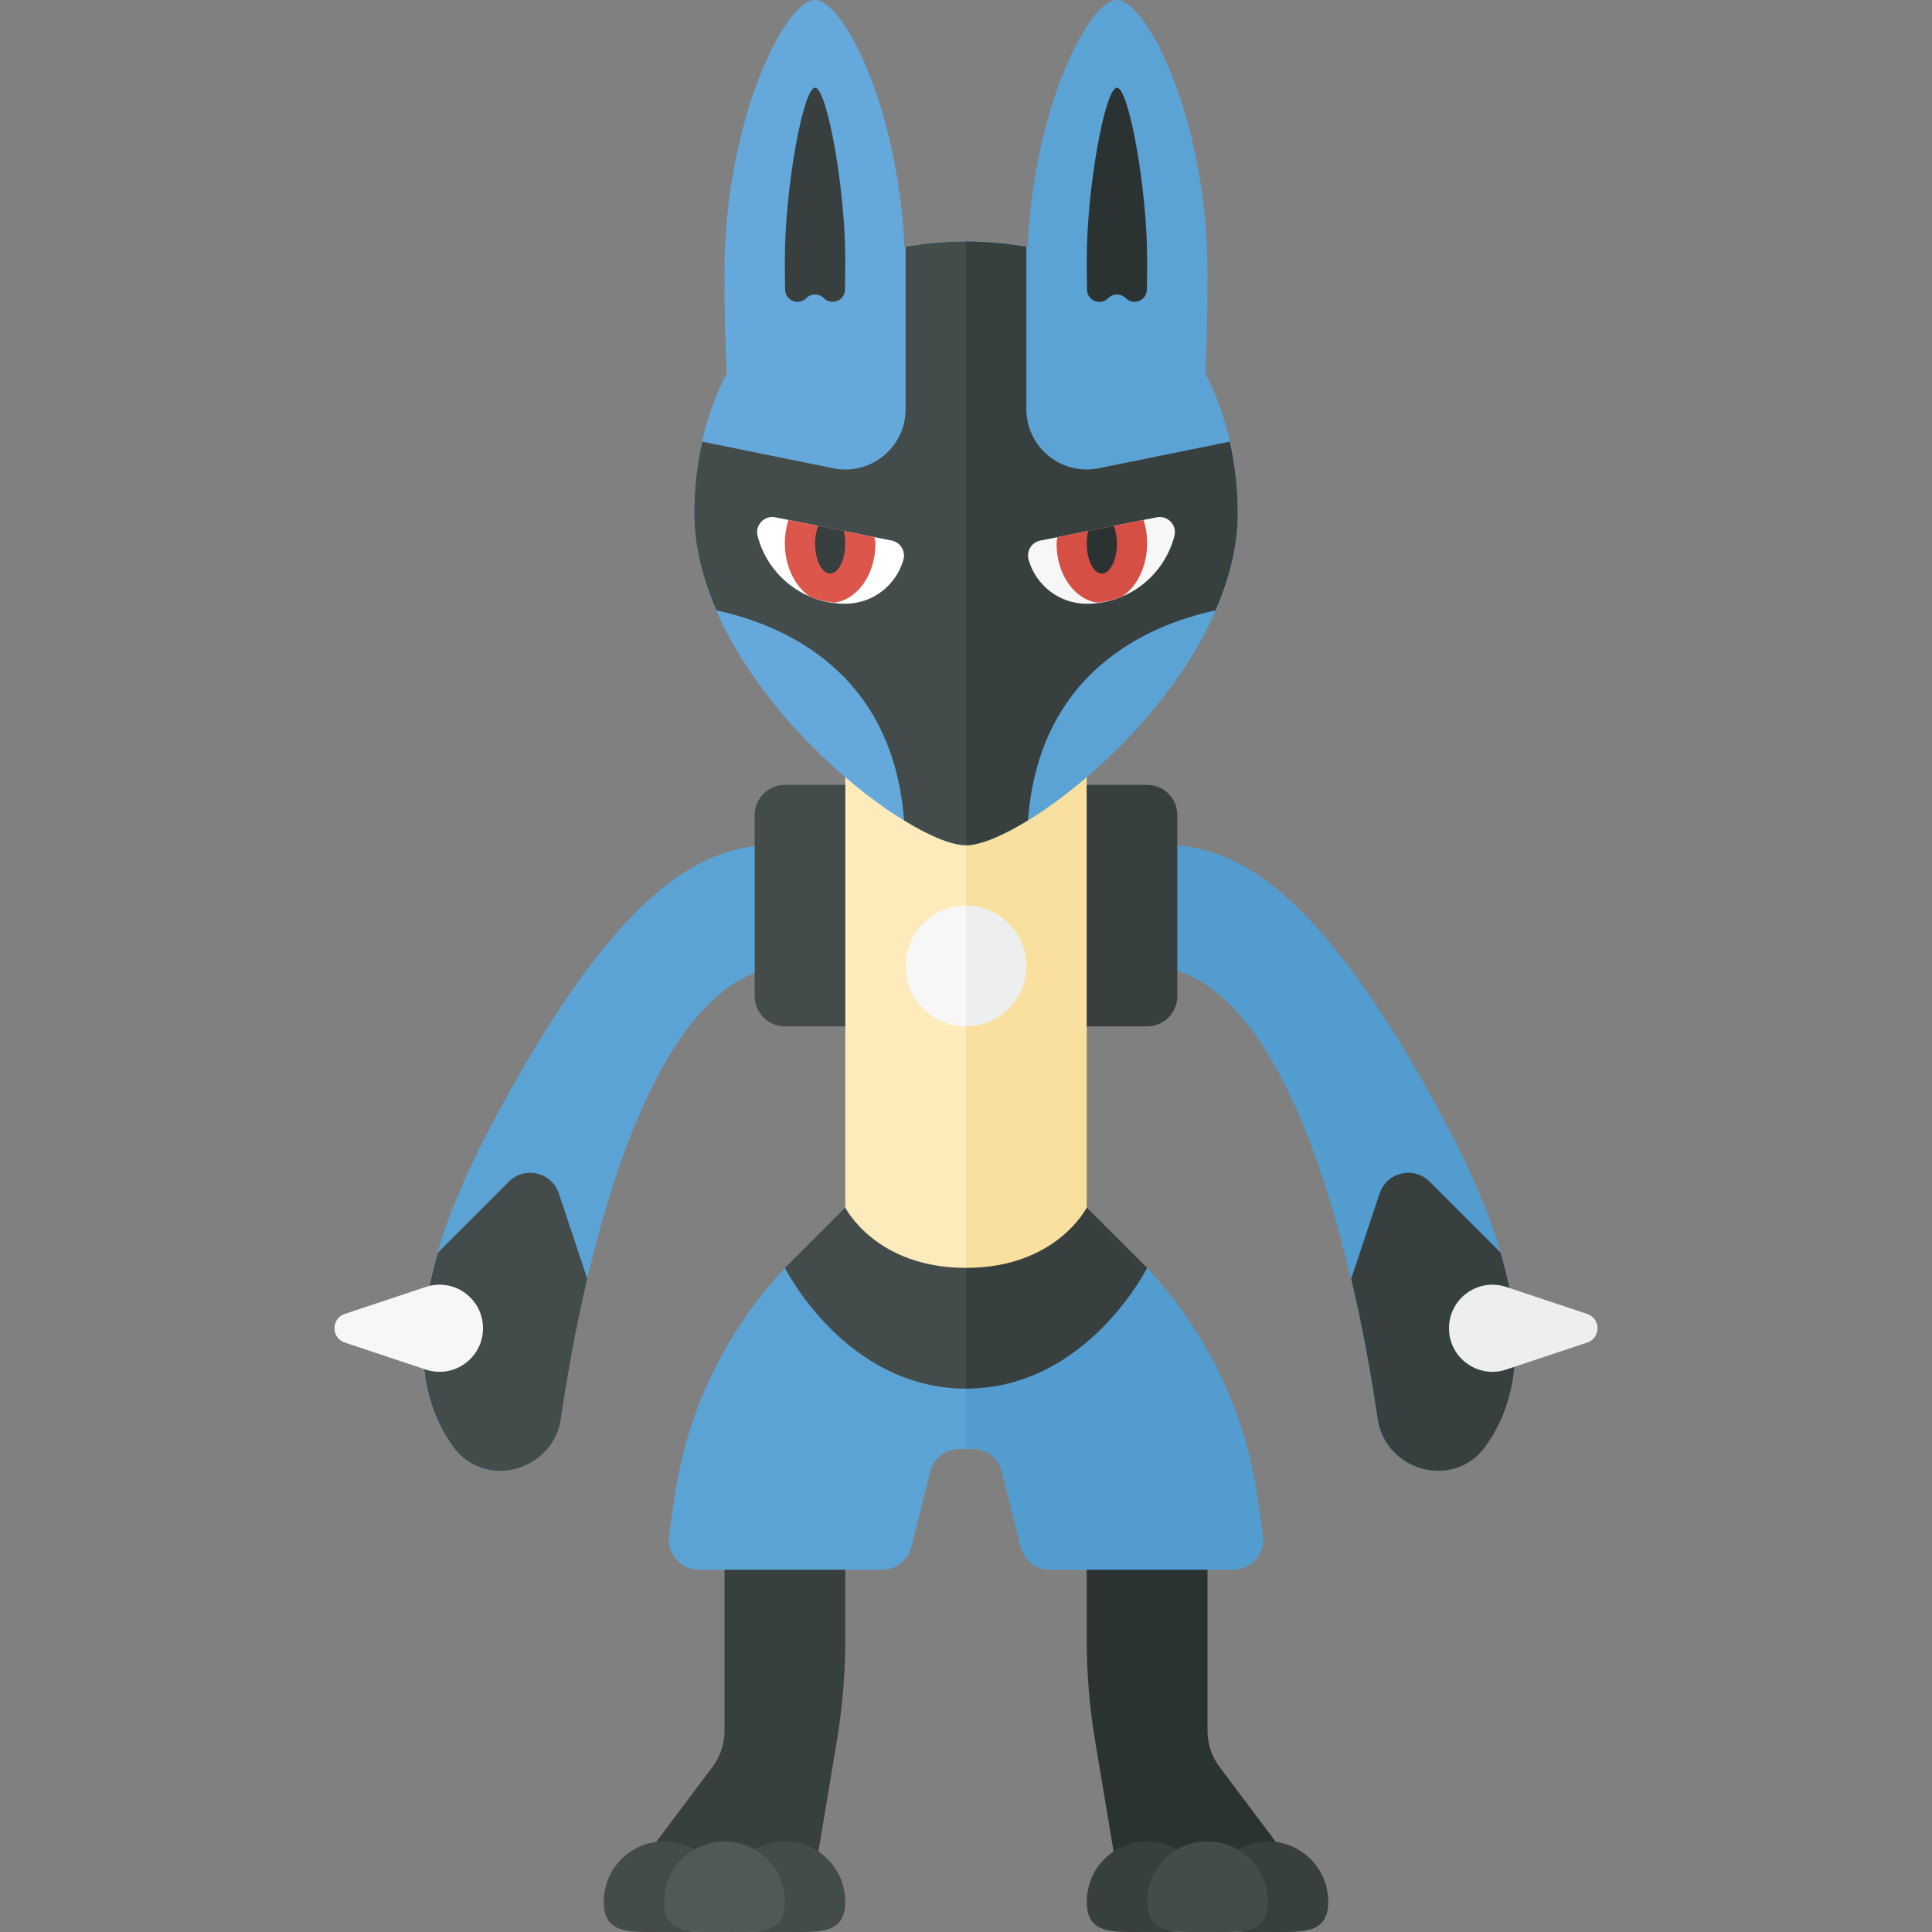 <?xml version="1.0" encoding="utf-8"?>
<!-- Generator: Adobe Illustrator 23.0.6, SVG Export Plug-In . SVG Version: 6.00 Build 0)  -->
<svg version="1.1" xmlns="http://www.w3.org/2000/svg" xmlns:xlink="http://www.w3.org/1999/xlink" x="0px" y="0px" width="32px"
	 height="32px" viewBox="0 0 32 32" enable-background="new 0 0 32 32" xml:space="preserve">
<rect x="0" y="0" width="32" height="32" fill="#808080" stroke="none"/>
<g id="labels">
</g>
<g id="icons">
	<g>
		<path fill="#2B3332" d="M18.5,31h3l-1.3-1.733c-0.13-0.173-0.2-0.384-0.2-0.6V24h-2v3.172c0,0.551,0.046,1.101,0.136,1.644
			L18.5,31z"/>
		<path fill="#373F3F" d="M13.5,31h-3l1.3-1.733c0.13-0.173,0.2-0.384,0.2-0.6V24h2v3.172c0,0.551-0.046,1.101-0.136,1.644L13.5,31z
			"/>
		<path fill="#5CA3D5" d="M14,20l-0.85,0.85c-1.071,1.071-1.766,2.46-1.98,3.96l-0.088,0.619C11.038,25.731,11.272,26,11.577,26
			h3.033c0.229,0,0.429-0.156,0.485-0.379l0.311-1.243C15.461,24.156,15.661,24,15.89,24H16v-3L14,20z"/>
		<path fill="#529CCF" d="M18,20l0.85,0.85c1.071,1.071,1.766,2.46,1.98,3.96l0.088,0.619C20.962,25.731,20.728,26,20.423,26H17.39
			c-0.229,0-0.429-0.156-0.485-0.379l-0.311-1.243C16.539,24.156,16.339,24,16.11,24H16v-3L18,20z"/>
		<path fill="#434C4B" d="M14,20l-1,1c0,0,1,2,3,2v-3H14z"/>
		<path fill="#373F3F" d="M18,20l1,1c0,0-1,2-3,2v-3H18z"/>
		<path fill="#434C4B" d="M14,31.499c0,0.552-0.448,0.5-1,0.5s-1,0.052-1-0.5c0-0.552,0.448-1,1-1S14,30.946,14,31.499z"/>
		<path fill="#373F3F" d="M18,31.499c0,0.552,0.448,0.5,1,0.5s1,0.052,1-0.5c0-0.552-0.448-1-1-1S18,30.946,18,31.499z"/>
		<path fill="#373F3F" d="M20,31.499c0,0.552,0.448,0.5,1,0.5s1,0.052,1-0.5c0-0.552-0.448-1-1-1S20,30.946,20,31.499z"/>
		<path fill="#434C4B" d="M19,31.499c0,0.552,0.448,0.5,1,0.5s1,0.052,1-0.5c0-0.552-0.448-1-1-1S19,30.946,19,31.499z"/>
		<path fill="#FDEBBB" d="M16,12h-2v8c0,0,0.5,1,2,1V12z"/>
		<path fill="#FAE09F" d="M16,21c1.5,0,2-1,2-1v-8h-2V21z"/>
		<path fill="#5CA3D5" d="M13.101,13.989c-1,0-2.5-0.039-5,4.719c-1.493,2.84-1.237,4.399-0.58,5.272
			c0.526,0.699,1.645,0.38,1.77-0.486C9.702,20.651,10.827,16,13.101,16"/>
		<path fill="#529CCF" d="M19,13.989c1,0,2.5-0.039,5,4.719c1.493,2.84,1.237,4.399,0.58,5.272c-0.526,0.699-1.645,0.38-1.77-0.486
			C22.399,20.651,21.274,16,19,16"/>
		<path fill="#434C4B" d="M9.256,19.767c-0.118-0.353-0.565-0.458-0.828-0.195l-1.175,1.175c-0.466,1.591-0.21,2.597,0.268,3.233
			c0.526,0.699,1.645,0.38,1.77-0.486c0.1-0.695,0.244-1.497,0.436-2.313L9.256,19.767z"/>
		<path fill="#373F3F" d="M22.851,19.767c0.118-0.353,0.565-0.458,0.828-0.195l1.175,1.175c0.466,1.591,0.21,2.597-0.268,3.233
			c-0.526,0.699-1.645,0.38-1.77-0.486c-0.1-0.695-0.244-1.497-0.436-2.313L22.851,19.767z"/>
		<path fill="#373F3F" d="M19,17h-1v-4h1c0.276,0,0.5,0.224,0.5,0.5v3C19.5,16.776,19.276,17,19,17z"/>
		<path fill="#434C4B" d="M13,17h1v-4h-1c-0.276,0-0.5,0.224-0.5,0.5v3C12.5,16.776,12.724,17,13,17z"/>
		<g>
			<path fill="#F7F7F7" d="M7.052,21.316l-1.341,0.447c-0.228,0.076-0.228,0.398,0,0.474l1.341,0.447C7.519,22.84,8,22.492,8,22.001
				v-0.002C8,21.508,7.519,21.16,7.052,21.316z"/>
		</g>
		<path fill="#EDEEEE" d="M24.948,21.316l1.341,0.447c0.228,0.076,0.228,0.398,0,0.474l-1.341,0.447
			C24.481,22.84,24,22.492,24,22.001v-0.002C24,21.508,24.481,21.16,24.948,21.316z"/>
		<g>
			<path fill="#F7F7F7" d="M16,15c-0.552,0-1,0.448-1,1c0,0.552,0.448,1,1,1V15z"/>
		</g>
		<path fill="#EDEEEE" d="M17,16c0-0.552-0.448-1-1-1v2C16.552,17,17,16.552,17,16z"/>
		<path fill="#65A9DC" d="M16,4c-0.358,0-0.698,0.032-1.02,0.089C14.878,1.799,13.972,0,13.5,0C13,0,12,2.015,12,4.5
			c0,0.596,0.008,1.162,0.038,1.682C11.699,6.837,11.5,7.608,11.5,8.5c0,2.761,3.5,5.5,4.5,5.5V4z"/>
		<path fill="#5CA3D5" d="M20.5,8.5c0-0.892-0.199-1.663-0.538-2.318C19.992,5.662,20,5.096,20,4.5C20,2.015,19,0,18.5,0
			c-0.472,0-1.378,1.799-1.48,4.089C16.698,4.032,16.358,4,16,4v10C17,14,20.5,11.261,20.5,8.5z"/>
		<path fill="#373F3F" d="M17.026,13.587c0.187-2.463,1.993-3.239,3.108-3.477C20.36,9.588,20.5,9.045,20.5,8.5
			c0-0.423-0.048-0.816-0.131-1.185l-2.17,0.441C17.579,7.882,17,7.409,17,6.776V4.087C16.683,4.032,16.351,4,16,4v10
			C16.232,14,16.601,13.848,17.026,13.587z"/>
		<path fill="#434C4B" d="M15,4.087v2.689c0,0.632-0.579,1.106-1.199,0.98l-2.17-0.441C11.548,7.684,11.5,8.077,11.5,8.5
			c0,0.545,0.14,1.088,0.366,1.61c1.114,0.239,2.92,1.014,3.108,3.477C15.399,13.848,15.768,14,16,14V4
			C15.649,4,15.317,4.032,15,4.087z"/>
		<g>
			<path fill="#FFFFFF" d="M14,10c0.458,0,0.845-0.309,0.963-0.729c0.04-0.141-0.048-0.288-0.192-0.317l-1.93-0.386
				c-0.181-0.036-0.339,0.13-0.293,0.308C12.714,9.522,13.301,10,14,10z"/>
		</g>
		<path fill="#F7F7F7" d="M17.229,8.954c-0.144,0.029-0.232,0.175-0.192,0.317C17.155,9.691,17.542,10,18,10
			c0.699,0,1.286-0.477,1.452-1.124c0.046-0.178-0.112-0.344-0.293-0.308L17.229,8.954z"/>
		<path fill="#DD564C" d="M13,9c0,0.387,0.17,0.714,0.412,0.88c0.127,0.054,0.264,0.085,0.406,0.102C14.199,9.934,14.5,9.52,14.5,9
			c0-0.037-0.013-0.068-0.016-0.103l-1.426-0.285C13.021,8.731,13,8.862,13,9z"/>
		<path fill="#D64F45" d="M17.5,9c0,0.52,0.301,0.934,0.682,0.982c0.142-0.017,0.28-0.048,0.406-0.102C18.83,9.714,19,9.387,19,9
			c0-0.138-0.021-0.269-0.059-0.388l-1.426,0.285C17.513,8.932,17.5,8.963,17.5,9z"/>
		<path fill="#373F3F" d="M13.5,9c0,0.276,0.112,0.5,0.25,0.5S14,9.276,14,9c0-0.073-0.009-0.142-0.023-0.205L13.552,8.71
			C13.521,8.793,13.5,8.89,13.5,9z"/>
		<path fill="#2B3332" d="M18,9c0,0.276,0.112,0.5,0.25,0.5S18.5,9.276,18.5,9c0-0.11-0.021-0.207-0.052-0.29l-0.425,0.085
			C18.009,8.858,18,8.927,18,9z"/>
		<g>
			<path fill="#373F3F" d="M13.645,4.938l0.001,0.001c0.128,0.128,0.347,0.039,0.35-0.142C13.999,4.638,14,4.471,14,4.293
				c0-1.183-0.305-2.841-0.5-2.841S13,3.11,13,4.293c0,0.178,0.001,0.345,0.004,0.504c0.003,0.182,0.222,0.271,0.35,0.142
				l0.001-0.001C13.435,4.858,13.565,4.858,13.645,4.938z"/>
		</g>
		<g>
			<path fill="#2B3332" d="M18.645,4.938l0.001,0.001c0.128,0.128,0.347,0.039,0.35-0.142C18.999,4.638,19,4.471,19,4.293
				c0-1.183-0.305-2.841-0.5-2.841S18,3.11,18,4.293c0,0.178,0.001,0.345,0.004,0.504c0.003,0.182,0.222,0.271,0.35,0.142
				l0.001-0.001C18.435,4.858,18.565,4.858,18.645,4.938z"/>
		</g>
		<path fill="#434C4B" d="M12,31.499c0,0.552-0.448,0.5-1,0.5s-1,0.052-1-0.5c0-0.552,0.448-1,1-1S12,30.946,12,31.499z"/>
		<path fill="#505957" d="M13,31.499c0,0.552-0.448,0.5-1,0.5s-1,0.052-1-0.5c0-0.552,0.448-1,1-1S13,30.946,13,31.499z"/>
	</g>
</g>
</svg>
